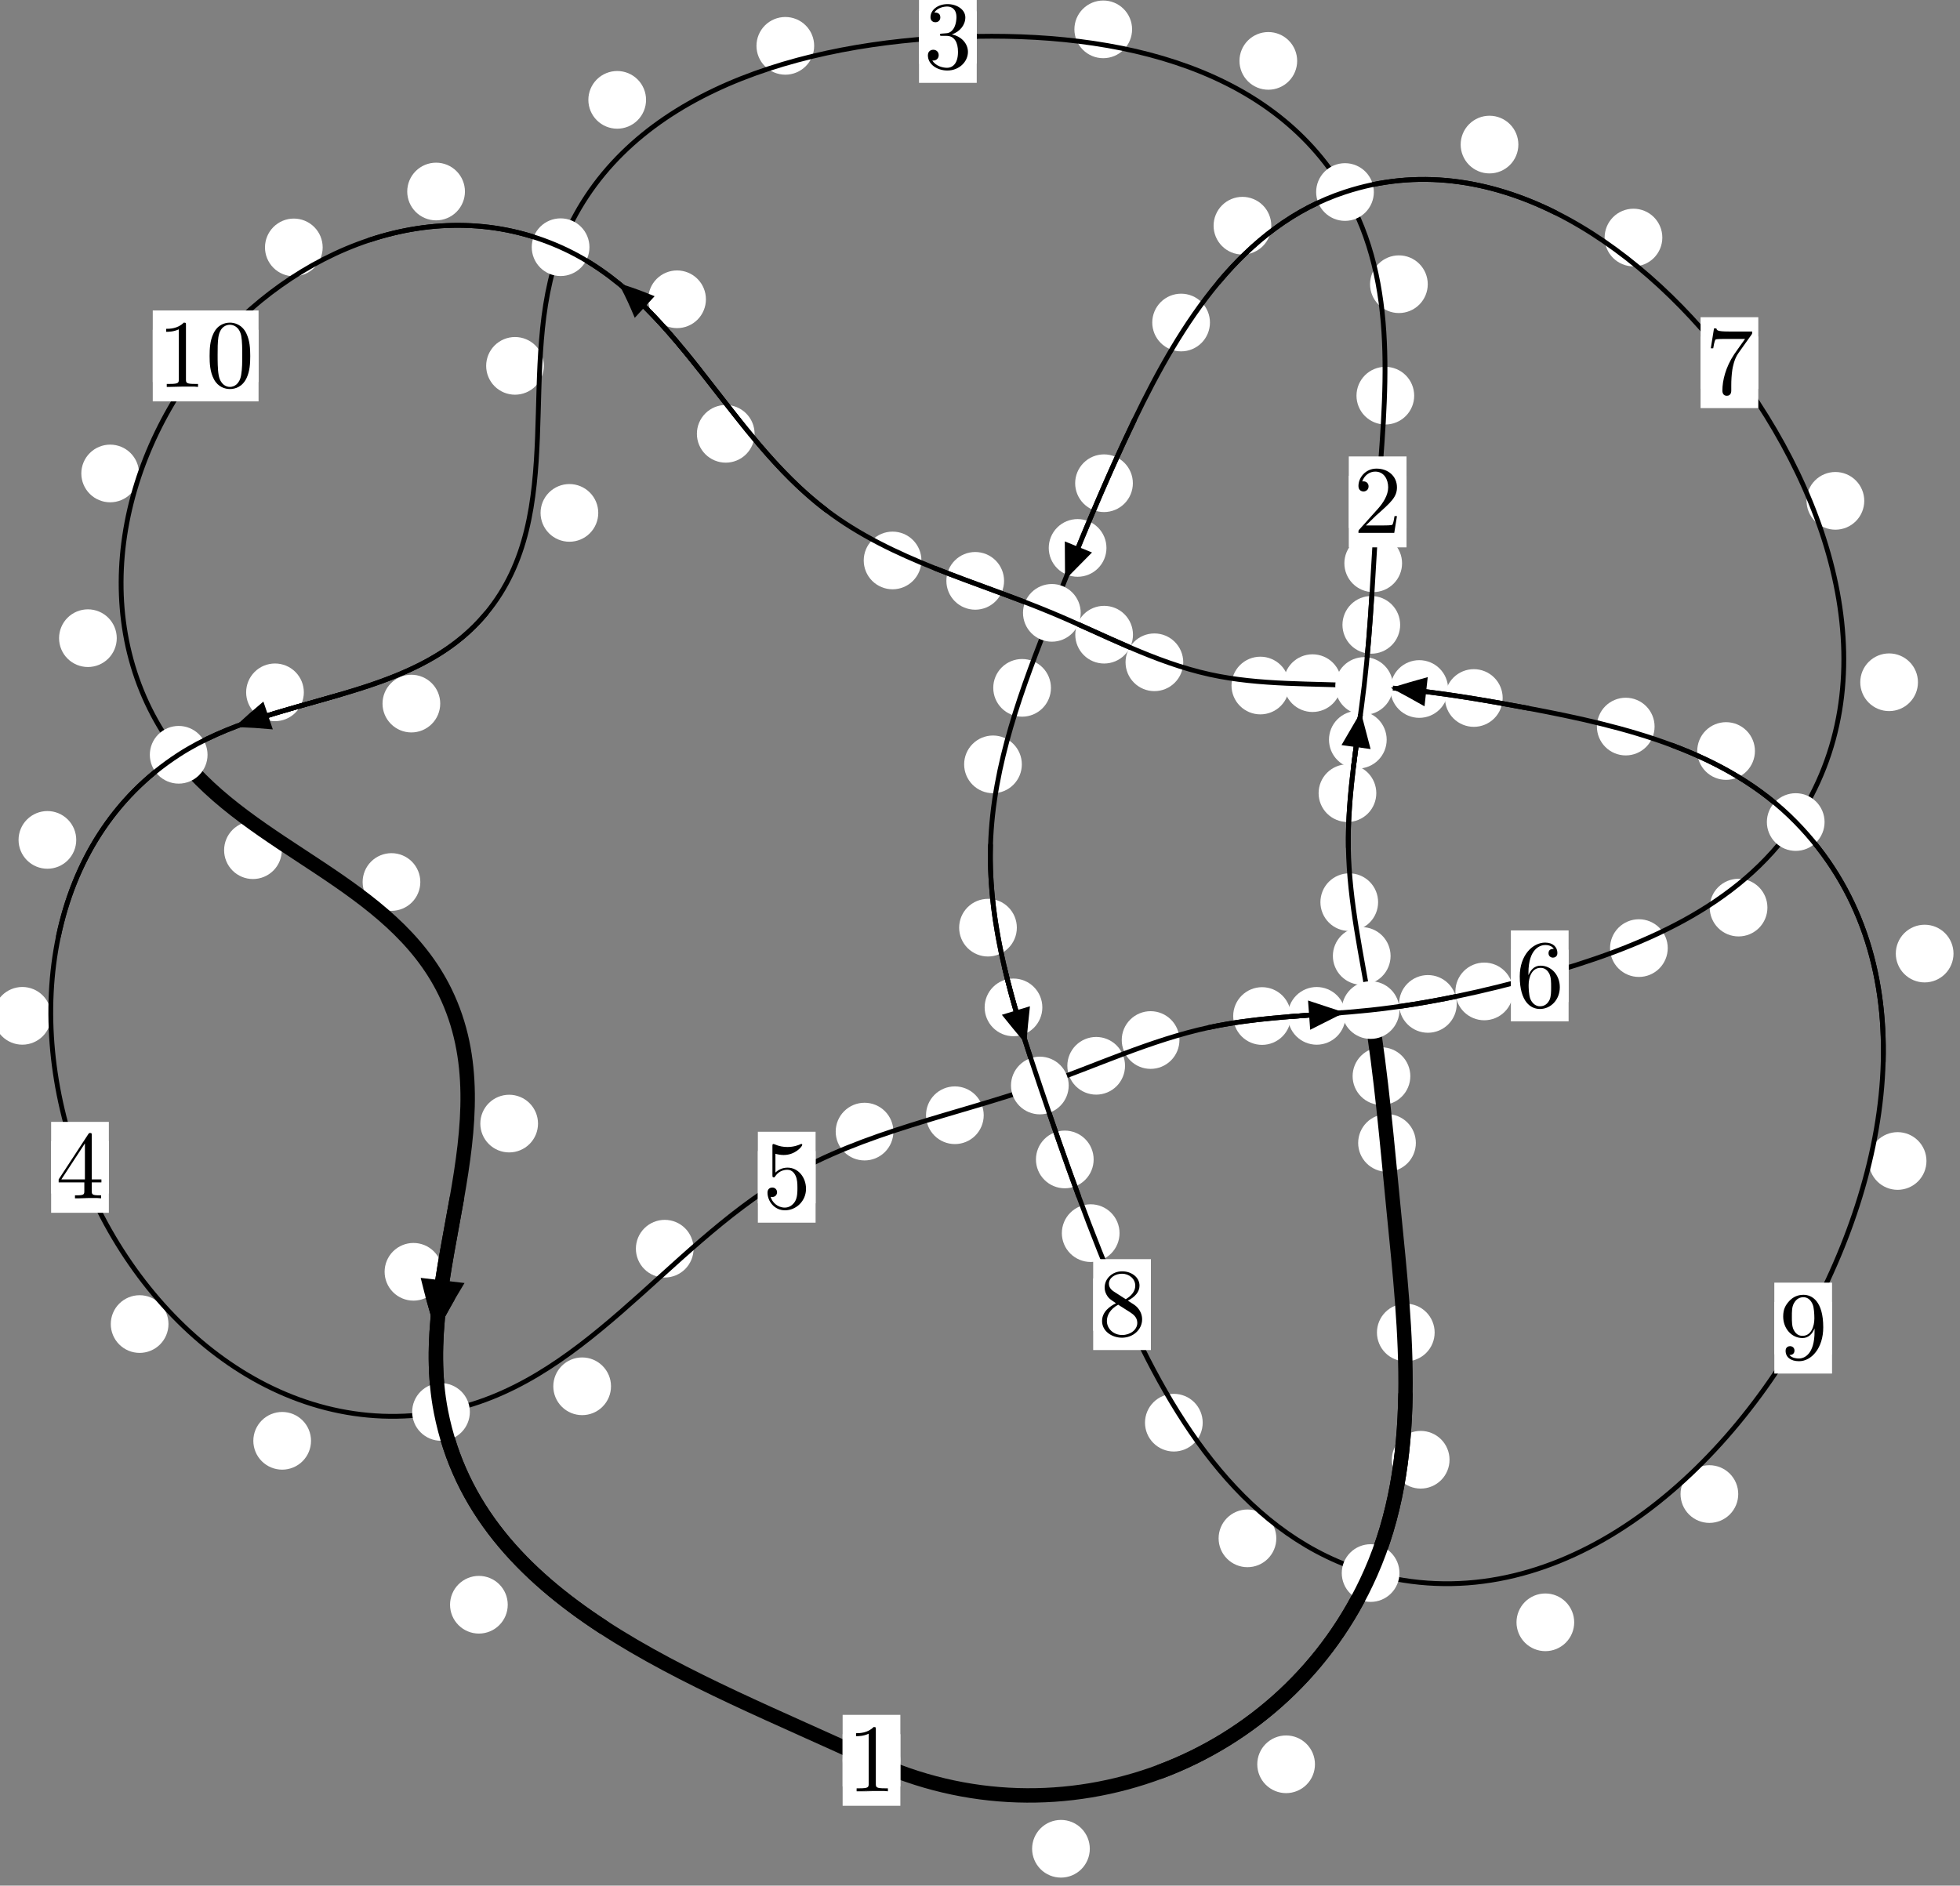 <?xml version="1.0"?>
<!-- Created by MetaPost 1.999 on 2021.07.06:0009 -->
<svg version="1.1" xmlns="http://www.w3.org/2000/svg" xmlns:xlink="http://www.w3.org/1999/xlink" width="203.062" height="195.391" viewBox="0 0 203.062 195.391">
<rect x="0" y="0" width="203.062" height="195.391" fill="#808080" stroke="none"/>
<!-- Original BoundingBox: -142.673813 -31.557205 60.388107 163.834045 -->
  <defs>
    <g transform="scale(0.01,0.01)" id="GLYPHcmr10_48">
      <path style="fill-rule: evenodd;" d="M460 -320C460 -400,455 -480,420 -554C374 -650,292 -666,250 -666C190 -666,117 -640,76 -547C44 -478,39 -400,39 -320C39 -245,43 -155,84 -79C127 2,200 22,249 22C303 22,379 1,423 -94C455 -163,460 -241,460 -320M249 -0C210 -0,151 -25,133 -121C122 -181,122 -273,122 -332C122 -396,122 -462,130 -516C149 -635,224 -644,249 -644C282 -644,348 -626,367 -527C377 -471,377 -395,377 -332C377 -257,377 -189,366 -125C351 -30,294 -0,249 -0"></path>
    </g>
    <g transform="scale(0.01,0.01)" id="GLYPHcmr10_49">
      <path style="fill-rule: evenodd;" d="M294 -640C294 -664,294 -666,271 -666C209 -602,121 -602,89 -602L89 -571C109 -571,168 -571,220 -597L220 -79C220 -43,217 -31,127 -31L95 -31L95 -0L257 -0L130 -3L217 -3L257 -3L297 -3L384 -3L419 -0L419 -31L387 -31C297 -31,294 -42,294 -79"></path>
    </g>
    <g transform="scale(0.01,0.01)" id="GLYPHcmr10_50">
      <path style="fill-rule: evenodd;" d="M127 -77L233 -180C389 -318,449 -372,449 -472C449 -586,359 -666,237 -666C124 -666,50 -574,50 -485C50 -429,100 -429,103 -429C120 -429,155 -441,155 -482C155 -508,137 -534,102 -534C94 -534,92 -534,89 -533C112 -598,166 -635,224 -635C315 -635,358 -554,358 -472C358 -392,308 -313,253 -251L61 -37C50 -26,50 -24,50 -0L421 -0L449 -174L424 -174C419 -144,412 -100,402 -85C395 -77,329 -77,307 -77"></path>
    </g>
    <g transform="scale(0.01,0.01)" id="GLYPHcmr10_51">
      <path style="fill-rule: evenodd;" d="M290 -352C372 -379,430 -449,430 -528C430 -610,342 -666,246 -666C145 -666,69 -606,69 -530C69 -497,91 -478,120 -478C151 -478,171 -500,171 -529C171 -579,124 -579,109 -579C140 -628,206 -641,242 -641C283 -641,338 -619,338 -529C338 -517,336 -459,310 -415C280 -367,246 -364,221 -363C213 -362,189 -360,182 -360C174 -359,167 -358,167 -348C167 -337,174 -337,191 -337L235 -337C317 -337,354 -269,354 -171C354 -35,285 -6,241 -6C198 -6,123 -23,88 -82C123 -77,154 -99,154 -137C154 -173,127 -193,98 -193C74 -193,42 -179,42 -135C42 -44,135 22,244 22C366 22,457 -69,457 -171C457 -253,394 -331,290 -352"></path>
    </g>
    <g transform="scale(0.01,0.01)" id="GLYPHcmr10_52">
      <path style="fill-rule: evenodd;" d="M294 -165L294 -78C294 -42,292 -31,218 -31L197 -31L197 -0L332 -0L238 -3L290 -3L332 -3L374 -3L427 -3L468 -0L468 -31L447 -31C373 -31,371 -42,371 -78L371 -165L471 -165L471 -196L371 -196L371 -651C371 -671,371 -677,355 -677C346 -677,343 -677,335 -665L28 -196L28 -165M300 -196L56 -196L300 -569"></path>
    </g>
    <g transform="scale(0.01,0.01)" id="GLYPHcmr10_53">
      <path style="fill-rule: evenodd;" d="M449 -201C449 -320,367 -420,259 -420C211 -420,168 -404,132 -369L132 -564C152 -558,185 -551,217 -551C340 -551,410 -642,410 -655C410 -661,407 -666,400 -666C399 -666,397 -666,392 -663C372 -654,323 -634,256 -634C216 -634,170 -641,123 -662C115 -665,113 -665,111 -665C101 -665,101 -657,101 -641L101 -345C101 -327,101 -319,115 -319C122 -319,124 -322,128 -328C139 -344,176 -398,257 -398C309 -398,334 -352,342 -334C358 -297,360 -258,360 -208C360 -173,360 -113,336 -71C312 -32,275 -6,229 -6C156 -6,99 -59,82 -118C85 -117,88 -116,99 -116C132 -116,149 -141,149 -165C149 -189,132 -214,99 -214C85 -214,50 -207,50 -161C50 -75,119 22,231 22C347 22,449 -74,449 -201"></path>
    </g>
    <g transform="scale(0.01,0.01)" id="GLYPHcmr10_54">
      <path style="fill-rule: evenodd;" d="M132 -328L132 -352C132 -605,256 -641,307 -641C331 -641,373 -635,395 -601C380 -601,340 -601,340 -556C340 -525,364 -510,386 -510C402 -510,432 -519,432 -558C432 -618,388 -666,305 -666C177 -666,42 -537,42 -316C42 -49,158 22,251 22C362 22,457 -72,457 -204C457 -331,368 -427,257 -427C189 -427,152 -376,132 -328M251 -6C188 -6,158 -66,152 -81C134 -128,134 -208,134 -226C134 -304,166 -404,256 -404C272 -404,318 -404,349 -342C367 -305,367 -254,367 -205C367 -157,367 -107,350 -71C320 -11,274 -6,251 -6"></path>
    </g>
    <g transform="scale(0.01,0.01)" id="GLYPHcmr10_55">
      <path style="fill-rule: evenodd;" d="M476 -609C485 -621,485 -623,485 -644L242 -644C120 -644,118 -657,114 -676L89 -676L56 -470L81 -470C84 -486,93 -549,106 -561C113 -567,191 -567,204 -567L411 -567C400 -551,321 -442,299 -409C209 -274,176 -135,176 -33C176 -23,176 22,222 22C268 22,268 -23,268 -33L268 -84C268 -139,271 -194,279 -248C283 -271,297 -357,341 -419"></path>
    </g>
    <g transform="scale(0.01,0.01)" id="GLYPHcmr10_56">
      <path style="fill-rule: evenodd;" d="M163 -457C117 -487,113 -521,113 -538C113 -599,178 -641,249 -641C322 -641,386 -589,386 -517C386 -460,347 -412,287 -377M309 -362C381 -399,430 -451,430 -517C430 -609,341 -666,250 -666C150 -666,69 -592,69 -499C69 -481,71 -436,113 -389C124 -377,161 -352,186 -335C128 -306,42 -250,42 -151C42 -45,144 22,249 22C362 22,457 -61,457 -168C457 -204,446 -249,408 -291C389 -312,373 -322,309 -362M209 -320L332 -242C360 -223,407 -193,407 -132C407 -58,332 -6,250 -6C164 -6,92 -68,92 -151C92 -209,124 -273,209 -320"></path>
    </g>
    <g transform="scale(0.01,0.01)" id="GLYPHcmr10_57">
      <path style="fill-rule: evenodd;" d="M367 -318L367 -286C367 -52,263 -6,205 -6C188 -6,134 -8,107 -42C151 -42,159 -71,159 -88C159 -119,135 -134,113 -134C97 -134,67 -125,67 -86C67 -19,121 22,206 22C335 22,457 -114,457 -329C457 -598,342 -666,253 -666C198 -666,149 -648,106 -603C65 -558,42 -516,42 -441C42 -316,130 -218,242 -218C303 -218,344 -260,367 -318M243 -241C227 -241,181 -241,150 -304C132 -341,132 -391,132 -440C132 -494,132 -541,153 -578C180 -628,218 -641,253 -641C299 -641,332 -607,349 -562C361 -530,365 -467,365 -421C365 -338,331 -241,243 -241"></path>
    </g>
  </defs>
  <path d="M112.907 191.568C112.907 190.776,112.592 190.016,112.032 189.455C111.471 188.895,110.711 188.58,109.918 188.58C109.126 188.58,108.365 188.895,107.805 189.455C107.245 190.016,106.93 190.776,106.93 191.568C106.93 192.361,107.245 193.121,107.805 193.682C108.365 194.242,109.126 194.557,109.918 194.557C110.711 194.557,111.471 194.242,112.032 193.682C112.592 193.121,112.907 192.361,112.907 191.568Z" style="fill: rgb(100%,100%,100%);stroke: none;"></path>
  <path d="M93.278 182.403C93.278 181.611,92.963 180.851,92.403 180.29C91.842 179.73,91.082 179.415,90.29 179.415C89.497 179.415,88.737 179.73,88.176 180.29C87.616 180.851,87.301 181.611,87.301 182.403C87.301 183.196,87.616 183.956,88.176 184.517C88.737 185.077,89.497 185.392,90.29 185.392C91.082 185.392,91.842 185.077,92.403 184.517C92.963 183.956,93.278 183.196,93.278 182.403Z" style="fill: rgb(100%,100%,100%);stroke: none;"></path>
  <path d="M150.176 151.259C150.176 150.466,149.861 149.706,149.301 149.145C148.74 148.585,147.98 148.27,147.187 148.27C146.395 148.27,145.635 148.585,145.074 149.145C144.514 149.706,144.199 150.466,144.199 151.259C144.199 152.051,144.514 152.811,145.074 153.372C145.635 153.932,146.395 154.247,147.187 154.247C147.98 154.247,148.74 153.932,149.301 153.372C149.861 152.811,150.176 152.051,150.176 151.259Z" style="fill: rgb(100%,100%,100%);stroke: none;"></path>
  <path d="M136.234 182.815C136.234 182.023,135.919 181.262,135.359 180.702C134.799 180.141,134.038 179.827,133.246 179.827C132.453 179.827,131.693 180.141,131.132 180.702C130.572 181.262,130.257 182.023,130.257 182.815C130.257 183.608,130.572 184.368,131.132 184.929C131.693 185.489,132.453 185.804,133.246 185.804C134.038 185.804,134.799 185.489,135.359 184.929C135.919 184.368,136.234 183.608,136.234 182.815Z" style="fill: rgb(100%,100%,100%);stroke: none;"></path>
  <path d="M146.687 118.431C146.687 117.638,146.372 116.878,145.812 116.317C145.251 115.757,144.491 115.442,143.699 115.442C142.906 115.442,142.146 115.757,141.585 116.317C141.025 116.878,140.71 117.638,140.71 118.431C140.71 119.223,141.025 119.983,141.585 120.544C142.146 121.104,142.906 121.419,143.699 121.419C144.491 121.419,145.251 121.104,145.812 120.544C146.372 119.983,146.687 119.223,146.687 118.431Z" style="fill: rgb(100%,100%,100%);stroke: none;"></path>
  <path d="M148.633 138.075C148.633 137.283,148.318 136.522,147.758 135.962C147.197 135.401,146.437 135.087,145.644 135.087C144.852 135.087,144.091 135.401,143.531 135.962C142.971 136.522,142.656 137.283,142.656 138.075C142.656 138.868,142.971 139.628,143.531 140.189C144.091 140.749,144.852 141.064,145.644 141.064C146.437 141.064,147.197 140.749,147.758 140.189C148.318 139.628,148.633 138.868,148.633 138.075Z" style="fill: rgb(100%,100%,100%);stroke: none;"></path>
  <path d="M144.068 99.054C144.068 98.262,143.753 97.502,143.192 96.941C142.632 96.381,141.872 96.066,141.079 96.066C140.286 96.066,139.526 96.381,138.966 96.941C138.405 97.502,138.09 98.262,138.09 99.054C138.09 99.847,138.405 100.607,138.966 101.168C139.526 101.728,140.286 102.043,141.079 102.043C141.872 102.043,142.632 101.728,143.192 101.168C143.753 100.607,144.068 99.847,144.068 99.054Z" style="fill: rgb(100%,100%,100%);stroke: none;"></path>
  <path d="M146.113 111.51C146.113 110.717,145.798 109.957,145.238 109.397C144.678 108.836,143.917 108.521,143.125 108.521C142.332 108.521,141.572 108.836,141.011 109.397C140.451 109.957,140.136 110.717,140.136 111.51C140.136 112.303,140.451 113.063,141.011 113.623C141.572 114.184,142.332 114.499,143.125 114.499C143.917 114.499,144.678 114.184,145.238 113.623C145.798 113.063,146.113 112.303,146.113 111.51Z" style="fill: rgb(100%,100%,100%);stroke: none;"></path>
  <path d="M142.589 82.186C142.589 81.394,142.274 80.633,141.714 80.073C141.153 79.512,140.393 79.197,139.601 79.197C138.808 79.197,138.048 79.512,137.487 80.073C136.927 80.633,136.612 81.394,136.612 82.186C136.612 82.979,136.927 83.739,137.487 84.3C138.048 84.86,138.808 85.175,139.601 85.175C140.393 85.175,141.153 84.86,141.714 84.3C142.274 83.739,142.589 82.979,142.589 82.186Z" style="fill: rgb(100%,100%,100%);stroke: none;"></path>
  <path d="M142.776 93.482C142.776 92.689,142.462 91.929,141.901 91.368C141.341 90.808,140.58 90.493,139.788 90.493C138.995 90.493,138.235 90.808,137.674 91.368C137.114 91.929,136.799 92.689,136.799 93.482C136.799 94.274,137.114 95.035,137.674 95.595C138.235 96.156,138.995 96.47,139.788 96.47C140.58 96.47,141.341 96.156,141.901 95.595C142.462 95.035,142.776 94.274,142.776 93.482Z" style="fill: rgb(100%,100%,100%);stroke: none;"></path>
  <path d="M145.061 64.747C145.061 63.955,144.746 63.195,144.185 62.634C143.625 62.074,142.865 61.759,142.072 61.759C141.279 61.759,140.519 62.074,139.959 62.634C139.398 63.195,139.083 63.955,139.083 64.747C139.083 65.54,139.398 66.3,139.959 66.861C140.519 67.421,141.279 67.736,142.072 67.736C142.865 67.736,143.625 67.421,144.185 66.861C144.746 66.3,145.061 65.54,145.061 64.747Z" style="fill: rgb(100%,100%,100%);stroke: none;"></path>
  <path d="M143.664 76.648C143.664 75.855,143.349 75.095,142.789 74.535C142.228 73.974,141.468 73.659,140.675 73.659C139.883 73.659,139.122 73.974,138.562 74.535C138.001 75.095,137.687 75.855,137.687 76.648C137.687 77.441,138.001 78.201,138.562 78.761C139.122 79.322,139.883 79.637,140.675 79.637C141.468 79.637,142.228 79.322,142.789 78.761C143.349 78.201,143.664 77.441,143.664 76.648Z" style="fill: rgb(100%,100%,100%);stroke: none;"></path>
  <path d="M146.514 41C146.514 40.207,146.2 39.447,145.639 38.886C145.079 38.326,144.318 38.011,143.526 38.011C142.733 38.011,141.973 38.326,141.412 38.886C140.852 39.447,140.537 40.207,140.537 41C140.537 41.792,140.852 42.553,141.412 43.113C141.973 43.673,142.733 43.988,143.526 43.988C144.318 43.988,145.079 43.673,145.639 43.113C146.2 42.553,146.514 41.792,146.514 41Z" style="fill: rgb(100%,100%,100%);stroke: none;"></path>
  <path d="M145.258 58.367C145.258 57.574,144.943 56.814,144.383 56.253C143.823 55.693,143.062 55.378,142.27 55.378C141.477 55.378,140.717 55.693,140.156 56.253C139.596 56.814,139.281 57.574,139.281 58.367C139.281 59.159,139.596 59.919,140.156 60.48C140.717 61.04,141.477 61.355,142.27 61.355C143.062 61.355,143.823 61.04,144.383 60.48C144.943 59.919,145.258 59.159,145.258 58.367Z" style="fill: rgb(100%,100%,100%);stroke: none;"></path>
  <path d="M134.39 6.31C134.39 5.517,134.075 4.757,133.515 4.196C132.955 3.636,132.194 3.321,131.402 3.321C130.609 3.321,129.849 3.636,129.288 4.196C128.728 4.757,128.413 5.517,128.413 6.31C128.413 7.102,128.728 7.863,129.288 8.423C129.849 8.984,130.609 9.298,131.402 9.298C132.194 9.298,132.955 8.984,133.515 8.423C134.075 7.863,134.39 7.102,134.39 6.31Z" style="fill: rgb(100%,100%,100%);stroke: none;"></path>
  <path d="M147.92 29.45C147.92 28.657,147.605 27.897,147.044 27.336C146.484 26.776,145.724 26.461,144.931 26.461C144.138 26.461,143.378 26.776,142.818 27.336C142.257 27.897,141.942 28.657,141.942 29.45C141.942 30.242,142.257 31.002,142.818 31.563C143.378 32.123,144.138 32.438,144.931 32.438C145.724 32.438,146.484 32.123,147.044 31.563C147.605 31.002,147.92 30.242,147.92 29.45Z" style="fill: rgb(100%,100%,100%);stroke: none;"></path>
  <path d="M84.35 4.75C84.35 3.957,84.035 3.197,83.475 2.636C82.915 2.076,82.154 1.761,81.362 1.761C80.569 1.761,79.809 2.076,79.248 2.636C78.688 3.197,78.373 3.957,78.373 4.75C78.373 5.542,78.688 6.303,79.248 6.863C79.809 7.424,80.569 7.739,81.362 7.739C82.154 7.739,82.915 7.424,83.475 6.863C84.035 6.303,84.35 5.542,84.35 4.75Z" style="fill: rgb(100%,100%,100%);stroke: none;"></path>
  <path d="M117.288 3.041C117.288 2.248,116.973 1.488,116.413 0.928C115.853 0.367,115.092 0.052,114.3 0.052C113.507 0.052,112.747 0.367,112.186 0.928C111.626 1.488,111.311 2.248,111.311 3.041C111.311 3.834,111.626 4.594,112.186 5.154C112.747 5.715,113.507 6.03,114.3 6.03C115.092 6.03,115.853 5.715,116.413 5.154C116.973 4.594,117.288 3.834,117.288 3.041Z" style="fill: rgb(100%,100%,100%);stroke: none;"></path>
  <path d="M56.345 37.911C56.345 37.118,56.03 36.358,55.47 35.797C54.909 35.237,54.149 34.922,53.357 34.922C52.564 34.922,51.804 35.237,51.243 35.797C50.683 36.358,50.368 37.118,50.368 37.911C50.368 38.703,50.683 39.464,51.243 40.024C51.804 40.585,52.564 40.899,53.357 40.899C54.149 40.899,54.909 40.585,55.47 40.024C56.03 39.464,56.345 38.703,56.345 37.911Z" style="fill: rgb(100%,100%,100%);stroke: none;"></path>
  <path d="M66.933 10.347C66.933 9.554,66.619 8.794,66.058 8.233C65.498 7.673,64.737 7.358,63.945 7.358C63.152 7.358,62.392 7.673,61.831 8.233C61.271 8.794,60.956 9.554,60.956 10.347C60.956 11.139,61.271 11.9,61.831 12.46C62.392 13.021,63.152 13.336,63.945 13.336C64.737 13.336,65.498 13.021,66.058 12.46C66.619 11.9,66.933 11.139,66.933 10.347Z" style="fill: rgb(100%,100%,100%);stroke: none;"></path>
  <path d="M45.608 72.906C45.608 72.113,45.293 71.353,44.732 70.793C44.172 70.232,43.412 69.917,42.619 69.917C41.826 69.917,41.066 70.232,40.506 70.793C39.945 71.353,39.63 72.113,39.63 72.906C39.63 73.699,39.945 74.459,40.506 75.019C41.066 75.58,41.826 75.895,42.619 75.895C43.412 75.895,44.172 75.58,44.732 75.019C45.293 74.459,45.608 73.699,45.608 72.906Z" style="fill: rgb(100%,100%,100%);stroke: none;"></path>
  <path d="M61.982 53.146C61.982 52.353,61.667 51.593,61.106 51.033C60.546 50.472,59.786 50.157,58.993 50.157C58.2 50.157,57.44 50.472,56.88 51.033C56.319 51.593,56.004 52.353,56.004 53.146C56.004 53.939,56.319 54.699,56.88 55.26C57.44 55.82,58.2 56.135,58.993 56.135C59.786 56.135,60.546 55.82,61.106 55.26C61.667 54.699,61.982 53.939,61.982 53.146Z" style="fill: rgb(100%,100%,100%);stroke: none;"></path>
  <path d="M7.899 87.03C7.899 86.237,7.584 85.477,7.024 84.917C6.463 84.356,5.703 84.041,4.91 84.041C4.118 84.041,3.358 84.356,2.797 84.917C2.237 85.477,1.922 86.237,1.922 87.03C1.922 87.823,2.237 88.583,2.797 89.143C3.358 89.704,4.118 90.019,4.91 90.019C5.703 90.019,6.463 89.704,7.024 89.143C7.584 88.583,7.899 87.823,7.899 87.03Z" style="fill: rgb(100%,100%,100%);stroke: none;"></path>
  <path d="M31.479 71.74C31.479 70.947,31.164 70.187,30.603 69.626C30.043 69.066,29.283 68.751,28.49 68.751C27.697 68.751,26.937 69.066,26.377 69.626C25.816 70.187,25.501 70.947,25.501 71.74C25.501 72.532,25.816 73.292,26.377 73.853C26.937 74.413,27.697 74.728,28.49 74.728C29.283 74.728,30.043 74.413,30.603 73.853C31.164 73.292,31.479 72.532,31.479 71.74Z" style="fill: rgb(100%,100%,100%);stroke: none;"></path>
  <path d="M17.454 137.198C17.454 136.405,17.139 135.645,16.579 135.085C16.018 134.524,15.258 134.209,14.466 134.209C13.673 134.209,12.913 134.524,12.352 135.085C11.792 135.645,11.477 136.405,11.477 137.198C11.477 137.991,11.792 138.751,12.352 139.311C12.913 139.872,13.673 140.187,14.466 140.187C15.258 140.187,16.018 139.872,16.579 139.311C17.139 138.751,17.454 137.991,17.454 137.198Z" style="fill: rgb(100%,100%,100%);stroke: none;"></path>
  <path d="M5.304 105.26C5.304 104.467,4.989 103.707,4.428 103.147C3.868 102.586,3.108 102.271,2.315 102.271C1.522 102.271,0.762 102.586,0.202 103.147C-0.359 103.707,-0.674 104.467,-0.674 105.26C-0.674 106.053,-0.359 106.813,0.202 107.373C0.762 107.934,1.522 108.249,2.315 108.249C3.108 108.249,3.868 107.934,4.428 107.373C4.989 106.813,5.304 106.053,5.304 105.26Z" style="fill: rgb(100%,100%,100%);stroke: none;"></path>
  <path d="M63.302 143.647C63.302 142.854,62.987 142.094,62.426 141.534C61.866 140.973,61.106 140.658,60.313 140.658C59.52 140.658,58.76 140.973,58.2 141.534C57.639 142.094,57.324 142.854,57.324 143.647C57.324 144.44,57.639 145.2,58.2 145.76C58.76 146.321,59.52 146.636,60.313 146.636C61.106 146.636,61.866 146.321,62.426 145.76C62.987 145.2,63.302 144.44,63.302 143.647Z" style="fill: rgb(100%,100%,100%);stroke: none;"></path>
  <path d="M32.223 149.296C32.223 148.503,31.908 147.743,31.348 147.183C30.787 146.622,30.027 146.307,29.234 146.307C28.442 146.307,27.682 146.622,27.121 147.183C26.561 147.743,26.246 148.503,26.246 149.296C26.246 150.089,26.561 150.849,27.121 151.409C27.682 151.97,28.442 152.285,29.234 152.285C30.027 152.285,30.787 151.97,31.348 151.409C31.908 150.849,32.223 150.089,32.223 149.296Z" style="fill: rgb(100%,100%,100%);stroke: none;"></path>
  <path d="M92.558 117.256C92.558 116.463,92.243 115.703,91.683 115.143C91.122 114.582,90.362 114.267,89.57 114.267C88.777 114.267,88.017 114.582,87.456 115.143C86.896 115.703,86.581 116.463,86.581 117.256C86.581 118.049,86.896 118.809,87.456 119.369C88.017 119.93,88.777 120.245,89.57 120.245C90.362 120.245,91.122 119.93,91.683 119.369C92.243 118.809,92.558 118.049,92.558 117.256Z" style="fill: rgb(100%,100%,100%);stroke: none;"></path>
  <path d="M71.857 129.389C71.857 128.597,71.542 127.837,70.982 127.276C70.421 126.716,69.661 126.401,68.868 126.401C68.076 126.401,67.316 126.716,66.755 127.276C66.195 127.837,65.88 128.597,65.88 129.389C65.88 130.182,66.195 130.942,66.755 131.503C67.316 132.063,68.076 132.378,68.868 132.378C69.661 132.378,70.421 132.063,70.982 131.503C71.542 130.942,71.857 130.182,71.857 129.389Z" style="fill: rgb(100%,100%,100%);stroke: none;"></path>
  <path d="M116.557 110.437C116.557 109.645,116.242 108.885,115.682 108.324C115.121 107.764,114.361 107.449,113.568 107.449C112.776 107.449,112.016 107.764,111.455 108.324C110.895 108.885,110.58 109.645,110.58 110.437C110.58 111.23,110.895 111.99,111.455 112.551C112.016 113.111,112.776 113.426,113.568 113.426C114.361 113.426,115.121 113.111,115.682 112.551C116.242 111.99,116.557 111.23,116.557 110.437Z" style="fill: rgb(100%,100%,100%);stroke: none;"></path>
  <path d="M101.916 115.56C101.916 114.768,101.601 114.008,101.041 113.447C100.48 112.887,99.72 112.572,98.927 112.572C98.135 112.572,97.374 112.887,96.814 113.447C96.253 114.008,95.938 114.768,95.938 115.56C95.938 116.353,96.253 117.113,96.814 117.674C97.374 118.234,98.135 118.549,98.927 118.549C99.72 118.549,100.48 118.234,101.041 117.674C101.601 117.113,101.916 116.353,101.916 115.56Z" style="fill: rgb(100%,100%,100%);stroke: none;"></path>
  <path d="M133.741 105.28C133.741 104.487,133.426 103.727,132.866 103.167C132.305 102.606,131.545 102.291,130.753 102.291C129.96 102.291,129.2 102.606,128.639 103.167C128.079 103.727,127.764 104.487,127.764 105.28C127.764 106.073,128.079 106.833,128.639 107.393C129.2 107.954,129.96 108.269,130.753 108.269C131.545 108.269,132.305 107.954,132.866 107.393C133.426 106.833,133.741 106.073,133.741 105.28Z" style="fill: rgb(100%,100%,100%);stroke: none;"></path>
  <path d="M122.194 107.768C122.194 106.975,121.879 106.215,121.318 105.655C120.758 105.094,119.998 104.779,119.205 104.779C118.412 104.779,117.652 105.094,117.092 105.655C116.531 106.215,116.216 106.975,116.216 107.768C116.216 108.561,116.531 109.321,117.092 109.882C117.652 110.442,118.412 110.757,119.205 110.757C119.998 110.757,120.758 110.442,121.318 109.882C121.879 109.321,122.194 108.561,122.194 107.768Z" style="fill: rgb(100%,100%,100%);stroke: none;"></path>
  <path d="M150.924 104.025C150.924 103.232,150.609 102.472,150.049 101.912C149.488 101.351,148.728 101.036,147.935 101.036C147.143 101.036,146.382 101.351,145.822 101.912C145.262 102.472,144.947 103.232,144.947 104.025C144.947 104.818,145.262 105.578,145.822 106.138C146.382 106.699,147.143 107.014,147.935 107.014C148.728 107.014,149.488 106.699,150.049 106.138C150.609 105.578,150.924 104.818,150.924 104.025Z" style="fill: rgb(100%,100%,100%);stroke: none;"></path>
  <path d="M139.401 105.263C139.401 104.47,139.086 103.71,138.526 103.15C137.965 102.589,137.205 102.274,136.413 102.274C135.62 102.274,134.86 102.589,134.299 103.15C133.739 103.71,133.424 104.47,133.424 105.263C133.424 106.056,133.739 106.816,134.299 107.376C134.86 107.937,135.62 108.252,136.413 108.252C137.205 108.252,137.965 107.937,138.526 107.376C139.086 106.816,139.401 106.056,139.401 105.263Z" style="fill: rgb(100%,100%,100%);stroke: none;"></path>
  <path d="M172.783 98.242C172.783 97.449,172.468 96.689,171.908 96.128C171.347 95.568,170.587 95.253,169.795 95.253C169.002 95.253,168.242 95.568,167.681 96.128C167.121 96.689,166.806 97.449,166.806 98.242C166.806 99.034,167.121 99.795,167.681 100.355C168.242 100.916,169.002 101.231,169.795 101.231C170.587 101.231,171.347 100.916,171.908 100.355C172.468 99.795,172.783 99.034,172.783 98.242Z" style="fill: rgb(100%,100%,100%);stroke: none;"></path>
  <path d="M156.763 102.731C156.763 101.938,156.448 101.178,155.887 100.618C155.327 100.057,154.567 99.742,153.774 99.742C152.981 99.742,152.221 100.057,151.661 100.618C151.1 101.178,150.785 101.938,150.785 102.731C150.785 103.524,151.1 104.284,151.661 104.844C152.221 105.405,152.981 105.72,153.774 105.72C154.567 105.72,155.327 105.405,155.887 104.844C156.448 104.284,156.763 103.524,156.763 102.731Z" style="fill: rgb(100%,100%,100%);stroke: none;"></path>
  <path d="M198.706 70.695C198.706 69.902,198.391 69.142,197.831 68.582C197.27 68.021,196.51 67.706,195.718 67.706C194.925 67.706,194.165 68.021,193.604 68.582C193.044 69.142,192.729 69.902,192.729 70.695C192.729 71.488,193.044 72.248,193.604 72.808C194.165 73.369,194.925 73.684,195.718 73.684C196.51 73.684,197.27 73.369,197.831 72.808C198.391 72.248,198.706 71.488,198.706 70.695Z" style="fill: rgb(100%,100%,100%);stroke: none;"></path>
  <path d="M183.11 94.044C183.11 93.251,182.795 92.491,182.235 91.93C181.674 91.37,180.914 91.055,180.121 91.055C179.329 91.055,178.569 91.37,178.008 91.93C177.448 92.491,177.133 93.251,177.133 94.044C177.133 94.836,177.448 95.597,178.008 96.157C178.569 96.718,179.329 97.033,180.121 97.033C180.914 97.033,181.674 96.718,182.235 96.157C182.795 95.597,183.11 94.836,183.11 94.044Z" style="fill: rgb(100%,100%,100%);stroke: none;"></path>
  <path d="M172.222 24.615C172.222 23.822,171.907 23.062,171.346 22.501C170.786 21.941,170.026 21.626,169.233 21.626C168.44 21.626,167.68 21.941,167.12 22.501C166.559 23.062,166.244 23.822,166.244 24.615C166.244 25.407,166.559 26.168,167.12 26.728C167.68 27.288,168.44 27.603,169.233 27.603C170.026 27.603,170.786 27.288,171.346 26.728C171.907 26.168,172.222 25.407,172.222 24.615Z" style="fill: rgb(100%,100%,100%);stroke: none;"></path>
  <path d="M193.143 51.897C193.143 51.104,192.828 50.344,192.267 49.784C191.707 49.223,190.947 48.908,190.154 48.908C189.361 48.908,188.601 49.223,188.041 49.784C187.48 50.344,187.165 51.104,187.165 51.897C187.165 52.69,187.48 53.45,188.041 54.01C188.601 54.571,189.361 54.886,190.154 54.886C190.947 54.886,191.707 54.571,192.267 54.01C192.828 53.45,193.143 52.69,193.143 51.897Z" style="fill: rgb(100%,100%,100%);stroke: none;"></path>
  <path d="M131.71 23.387C131.71 22.594,131.395 21.834,130.835 21.273C130.274 20.713,129.514 20.398,128.721 20.398C127.928 20.398,127.168 20.713,126.608 21.273C126.047 21.834,125.732 22.594,125.732 23.387C125.732 24.179,126.047 24.939,126.608 25.5C127.168 26.06,127.928 26.375,128.721 26.375C129.514 26.375,130.274 26.06,130.835 25.5C131.395 24.939,131.71 24.179,131.71 23.387Z" style="fill: rgb(100%,100%,100%);stroke: none;"></path>
  <path d="M157.307 14.981C157.307 14.189,156.992 13.428,156.431 12.868C155.871 12.307,155.111 11.992,154.318 11.992C153.525 11.992,152.765 12.307,152.205 12.868C151.644 13.428,151.329 14.189,151.329 14.981C151.329 15.774,151.644 16.534,152.205 17.095C152.765 17.655,153.525 17.97,154.318 17.97C155.111 17.97,155.871 17.655,156.431 17.095C156.992 16.534,157.307 15.774,157.307 14.981Z" style="fill: rgb(100%,100%,100%);stroke: none;"></path>
  <path d="M117.368 50.072C117.368 49.279,117.053 48.519,116.492 47.958C115.932 47.398,115.172 47.083,114.379 47.083C113.586 47.083,112.826 47.398,112.266 47.958C111.705 48.519,111.39 49.279,111.39 50.072C111.39 50.864,111.705 51.624,112.266 52.185C112.826 52.745,113.586 53.06,114.379 53.06C115.172 53.06,115.932 52.745,116.492 52.185C117.053 51.624,117.368 50.864,117.368 50.072Z" style="fill: rgb(100%,100%,100%);stroke: none;"></path>
  <path d="M125.355 33.42C125.355 32.628,125.04 31.867,124.48 31.307C123.92 30.746,123.159 30.431,122.367 30.431C121.574 30.431,120.814 30.746,120.253 31.307C119.693 31.867,119.378 32.628,119.378 33.42C119.378 34.213,119.693 34.973,120.253 35.534C120.814 36.094,121.574 36.409,122.367 36.409C123.159 36.409,123.92 36.094,124.48 35.534C125.04 34.973,125.355 34.213,125.355 33.42Z" style="fill: rgb(100%,100%,100%);stroke: none;"></path>
  <path d="M108.882 71.275C108.882 70.482,108.567 69.722,108.007 69.161C107.446 68.601,106.686 68.286,105.893 68.286C105.101 68.286,104.34 68.601,103.78 69.161C103.219 69.722,102.905 70.482,102.905 71.275C102.905 72.067,103.219 72.827,103.78 73.388C104.34 73.948,105.101 74.263,105.893 74.263C106.686 74.263,107.446 73.948,108.007 73.388C108.567 72.827,108.882 72.067,108.882 71.275Z" style="fill: rgb(100%,100%,100%);stroke: none;"></path>
  <path d="M114.632 56.776C114.632 55.983,114.317 55.223,113.756 54.662C113.196 54.102,112.436 53.787,111.643 53.787C110.85 53.787,110.09 54.102,109.53 54.662C108.969 55.223,108.654 55.983,108.654 56.776C108.654 57.568,108.969 58.329,109.53 58.889C110.09 59.45,110.85 59.765,111.643 59.765C112.436 59.765,113.196 59.45,113.756 58.889C114.317 58.329,114.632 57.568,114.632 56.776Z" style="fill: rgb(100%,100%,100%);stroke: none;"></path>
  <path d="M105.348 96.125C105.348 95.332,105.033 94.572,104.473 94.011C103.912 93.451,103.152 93.136,102.36 93.136C101.567 93.136,100.807 93.451,100.246 94.011C99.686 94.572,99.371 95.332,99.371 96.125C99.371 96.917,99.686 97.677,100.246 98.238C100.807 98.798,101.567 99.113,102.36 99.113C103.152 99.113,103.912 98.798,104.473 98.238C105.033 97.677,105.348 96.917,105.348 96.125Z" style="fill: rgb(100%,100%,100%);stroke: none;"></path>
  <path d="M105.866 79.203C105.866 78.41,105.551 77.65,104.99 77.089C104.43 76.529,103.67 76.214,102.877 76.214C102.084 76.214,101.324 76.529,100.764 77.089C100.203 77.65,99.888 78.41,99.888 79.203C99.888 79.995,100.203 80.756,100.764 81.316C101.324 81.877,102.084 82.192,102.877 82.192C103.67 82.192,104.43 81.877,104.99 81.316C105.551 80.756,105.866 79.995,105.866 79.203Z" style="fill: rgb(100%,100%,100%);stroke: none;"></path>
  <path d="M113.305 120.142C113.305 119.349,112.99 118.589,112.429 118.029C111.869 117.468,111.109 117.153,110.316 117.153C109.523 117.153,108.763 117.468,108.203 118.029C107.642 118.589,107.327 119.349,107.327 120.142C107.327 120.935,107.642 121.695,108.203 122.255C108.763 122.816,109.523 123.131,110.316 123.131C111.109 123.131,111.869 122.816,112.429 122.255C112.99 121.695,113.305 120.935,113.305 120.142Z" style="fill: rgb(100%,100%,100%);stroke: none;"></path>
  <path d="M107.989 104.386C107.989 103.593,107.674 102.833,107.114 102.273C106.553 101.712,105.793 101.397,105 101.397C104.208 101.397,103.448 101.712,102.887 102.273C102.327 102.833,102.012 103.593,102.012 104.386C102.012 105.179,102.327 105.939,102.887 106.499C103.448 107.06,104.208 107.375,105 107.375C105.793 107.375,106.553 107.06,107.114 106.499C107.674 105.939,107.989 105.179,107.989 104.386Z" style="fill: rgb(100%,100%,100%);stroke: none;"></path>
  <path d="M124.603 147.418C124.603 146.625,124.288 145.865,123.727 145.304C123.167 144.744,122.407 144.429,121.614 144.429C120.821 144.429,120.061 144.744,119.501 145.304C118.94 145.865,118.625 146.625,118.625 147.418C118.625 148.21,118.94 148.971,119.501 149.531C120.061 150.091,120.821 150.406,121.614 150.406C122.407 150.406,123.167 150.091,123.727 149.531C124.288 148.971,124.603 148.21,124.603 147.418Z" style="fill: rgb(100%,100%,100%);stroke: none;"></path>
  <path d="M115.988 127.777C115.988 126.984,115.673 126.224,115.113 125.664C114.552 125.103,113.792 124.788,112.999 124.788C112.207 124.788,111.447 125.103,110.886 125.664C110.326 126.224,110.011 126.984,110.011 127.777C110.011 128.57,110.326 129.33,110.886 129.89C111.447 130.451,112.207 130.766,112.999 130.766C113.792 130.766,114.552 130.451,115.113 129.89C115.673 129.33,115.988 128.57,115.988 127.777Z" style="fill: rgb(100%,100%,100%);stroke: none;"></path>
  <path d="M163.092 168.103C163.092 167.311,162.777 166.551,162.216 165.99C161.656 165.43,160.896 165.115,160.103 165.115C159.31 165.115,158.55 165.43,157.99 165.99C157.429 166.551,157.114 167.311,157.114 168.103C157.114 168.896,157.429 169.656,157.99 170.217C158.55 170.777,159.31 171.092,160.103 171.092C160.896 171.092,161.656 170.777,162.216 170.217C162.777 169.656,163.092 168.896,163.092 168.103Z" style="fill: rgb(100%,100%,100%);stroke: none;"></path>
  <path d="M132.23 159.403C132.23 158.61,131.915 157.85,131.354 157.29C130.794 156.729,130.034 156.414,129.241 156.414C128.448 156.414,127.688 156.729,127.128 157.29C126.567 157.85,126.252 158.61,126.252 159.403C126.252 160.196,126.567 160.956,127.128 161.516C127.688 162.077,128.448 162.392,129.241 162.392C130.034 162.392,130.794 162.077,131.354 161.516C131.915 160.956,132.23 160.196,132.23 159.403Z" style="fill: rgb(100%,100%,100%);stroke: none;"></path>
  <path d="M199.588 120.301C199.588 119.509,199.273 118.748,198.713 118.188C198.152 117.627,197.392 117.312,196.599 117.312C195.807 117.312,195.046 117.627,194.486 118.188C193.925 118.748,193.61 119.509,193.61 120.301C193.61 121.094,193.925 121.854,194.486 122.415C195.046 122.975,195.807 123.29,196.599 123.29C197.392 123.29,198.152 122.975,198.713 122.415C199.273 121.854,199.588 121.094,199.588 120.301Z" style="fill: rgb(100%,100%,100%);stroke: none;"></path>
  <path d="M180.087 154.814C180.087 154.021,179.772 153.261,179.212 152.701C178.651 152.14,177.891 151.825,177.098 151.825C176.306 151.825,175.545 152.14,174.985 152.701C174.424 153.261,174.109 154.021,174.109 154.814C174.109 155.607,174.424 156.367,174.985 156.927C175.545 157.488,176.306 157.803,177.098 157.803C177.891 157.803,178.651 157.488,179.212 156.927C179.772 156.367,180.087 155.607,180.087 154.814Z" style="fill: rgb(100%,100%,100%);stroke: none;"></path>
  <path d="M181.816 77.82C181.816 77.027,181.501 76.267,180.941 75.706C180.38 75.146,179.62 74.831,178.827 74.831C178.035 74.831,177.275 75.146,176.714 75.706C176.154 76.267,175.839 77.027,175.839 77.82C175.839 78.612,176.154 79.372,176.714 79.933C177.275 80.493,178.035 80.808,178.827 80.808C179.62 80.808,180.38 80.493,180.941 79.933C181.501 79.372,181.816 78.612,181.816 77.82Z" style="fill: rgb(100%,100%,100%);stroke: none;"></path>
  <path d="M202.388 98.809C202.388 98.016,202.073 97.256,201.513 96.696C200.952 96.135,200.192 95.82,199.399 95.82C198.607 95.82,197.847 96.135,197.286 96.696C196.726 97.256,196.411 98.016,196.411 98.809C196.411 99.602,196.726 100.362,197.286 100.922C197.847 101.483,198.607 101.798,199.399 101.798C200.192 101.798,200.952 101.483,201.513 100.922C202.073 100.362,202.388 99.602,202.388 98.809Z" style="fill: rgb(100%,100%,100%);stroke: none;"></path>
  <path d="M155.682 72.326C155.682 71.534,155.367 70.773,154.806 70.213C154.246 69.653,153.486 69.338,152.693 69.338C151.9 69.338,151.14 69.653,150.58 70.213C150.019 70.773,149.704 71.534,149.704 72.326C149.704 73.119,150.019 73.879,150.58 74.44C151.14 75,151.9 75.315,152.693 75.315C153.486 75.315,154.246 75,154.806 74.44C155.367 73.879,155.682 73.119,155.682 72.326Z" style="fill: rgb(100%,100%,100%);stroke: none;"></path>
  <path d="M171.42 75.287C171.42 74.494,171.105 73.734,170.545 73.174C169.984 72.613,169.224 72.298,168.431 72.298C167.639 72.298,166.878 72.613,166.318 73.174C165.757 73.734,165.443 74.494,165.443 75.287C165.443 76.08,165.757 76.84,166.318 77.4C166.878 77.961,167.639 78.276,168.431 78.276C169.224 78.276,169.984 77.961,170.545 77.4C171.105 76.84,171.42 76.08,171.42 75.287Z" style="fill: rgb(100%,100%,100%);stroke: none;"></path>
  <path d="M138.97 70.788C138.97 69.995,138.655 69.235,138.095 68.674C137.535 68.114,136.774 67.799,135.982 67.799C135.189 67.799,134.429 68.114,133.868 68.674C133.308 69.235,132.993 69.995,132.993 70.788C132.993 71.58,133.308 72.34,133.868 72.901C134.429 73.461,135.189 73.776,135.982 73.776C136.774 73.776,137.535 73.461,138.095 72.901C138.655 72.34,138.97 71.58,138.97 70.788Z" style="fill: rgb(100%,100%,100%);stroke: none;"></path>
  <path d="M150.029 71.394C150.029 70.602,149.714 69.841,149.154 69.281C148.593 68.72,147.833 68.406,147.041 68.406C146.248 68.406,145.488 68.72,144.927 69.281C144.367 69.841,144.052 70.602,144.052 71.394C144.052 72.187,144.367 72.947,144.927 73.508C145.488 74.068,146.248 74.383,147.041 74.383C147.833 74.383,148.593 74.068,149.154 73.508C149.714 72.947,150.029 72.187,150.029 71.394Z" style="fill: rgb(100%,100%,100%);stroke: none;"></path>
  <path d="M122.588 68.626C122.588 67.833,122.273 67.073,121.712 66.513C121.152 65.952,120.392 65.637,119.599 65.637C118.806 65.637,118.046 65.952,117.486 66.513C116.925 67.073,116.61 67.833,116.61 68.626C116.61 69.419,116.925 70.179,117.486 70.739C118.046 71.3,118.806 71.615,119.599 71.615C120.392 71.615,121.152 71.3,121.712 70.739C122.273 70.179,122.588 69.419,122.588 68.626Z" style="fill: rgb(100%,100%,100%);stroke: none;"></path>
  <path d="M133.565 71.035C133.565 70.242,133.25 69.482,132.69 68.921C132.129 68.361,131.369 68.046,130.576 68.046C129.784 68.046,129.024 68.361,128.463 68.921C127.903 69.482,127.588 70.242,127.588 71.035C127.588 71.827,127.903 72.587,128.463 73.148C129.024 73.708,129.784 74.023,130.576 74.023C131.369 74.023,132.129 73.708,132.69 73.148C133.25 72.587,133.565 71.827,133.565 71.035Z" style="fill: rgb(100%,100%,100%);stroke: none;"></path>
  <path d="M104.025 60.188C104.025 59.395,103.71 58.635,103.15 58.075C102.589 57.514,101.829 57.199,101.037 57.199C100.244 57.199,99.484 57.514,98.923 58.075C98.363 58.635,98.048 59.395,98.048 60.188C98.048 60.981,98.363 61.741,98.923 62.301C99.484 62.862,100.244 63.177,101.037 63.177C101.829 63.177,102.589 62.862,103.15 62.301C103.71 61.741,104.025 60.981,104.025 60.188Z" style="fill: rgb(100%,100%,100%);stroke: none;"></path>
  <path d="M117.38 65.765C117.38 64.973,117.065 64.213,116.504 63.652C115.944 63.092,115.184 62.777,114.391 62.777C113.598 62.777,112.838 63.092,112.278 63.652C111.717 64.213,111.402 64.973,111.402 65.765C111.402 66.558,111.717 67.318,112.278 67.879C112.838 68.439,113.598 68.754,114.391 68.754C115.184 68.754,115.944 68.439,116.504 67.879C117.065 67.318,117.38 66.558,117.38 65.765Z" style="fill: rgb(100%,100%,100%);stroke: none;"></path>
  <path d="M78.178 44.951C78.178 44.159,77.863 43.399,77.302 42.838C76.742 42.278,75.982 41.963,75.189 41.963C74.396 41.963,73.636 42.278,73.076 42.838C72.515 43.399,72.2 44.159,72.2 44.951C72.2 45.744,72.515 46.504,73.076 47.065C73.636 47.625,74.396 47.94,75.189 47.94C75.982 47.94,76.742 47.625,77.302 47.065C77.863 46.504,78.178 45.744,78.178 44.951Z" style="fill: rgb(100%,100%,100%);stroke: none;"></path>
  <path d="M95.462 58.075C95.462 57.282,95.147 56.522,94.587 55.961C94.026 55.401,93.266 55.086,92.474 55.086C91.681 55.086,90.921 55.401,90.36 55.961C89.8 56.522,89.485 57.282,89.485 58.075C89.485 58.867,89.8 59.627,90.36 60.188C90.921 60.748,91.681 61.063,92.474 61.063C93.266 61.063,94.026 60.748,94.587 60.188C95.147 59.627,95.462 58.867,95.462 58.075Z" style="fill: rgb(100%,100%,100%);stroke: none;"></path>
  <path d="M48.169 19.845C48.169 19.052,47.854 18.292,47.293 17.731C46.733 17.171,45.973 16.856,45.18 16.856C44.387 16.856,43.627 17.171,43.067 17.731C42.506 18.292,42.191 19.052,42.191 19.845C42.191 20.637,42.506 21.397,43.067 21.958C43.627 22.518,44.387 22.833,45.18 22.833C45.973 22.833,46.733 22.518,47.293 21.958C47.854 21.397,48.169 20.637,48.169 19.845Z" style="fill: rgb(100%,100%,100%);stroke: none;"></path>
  <path d="M73.136 31.012C73.136 30.219,72.822 29.459,72.261 28.898C71.701 28.338,70.94 28.023,70.148 28.023C69.355 28.023,68.595 28.338,68.034 28.898C67.474 29.459,67.159 30.219,67.159 31.012C67.159 31.804,67.474 32.564,68.034 33.125C68.595 33.685,69.355 34,70.148 34C70.94 34,71.701 33.685,72.261 33.125C72.822 32.564,73.136 31.804,73.136 31.012Z" style="fill: rgb(100%,100%,100%);stroke: none;"></path>
  <path d="M14.403 49.061C14.403 48.268,14.088 47.508,13.527 46.947C12.967 46.387,12.207 46.072,11.414 46.072C10.621 46.072,9.861 46.387,9.301 46.947C8.74 47.508,8.425 48.268,8.425 49.061C8.425 49.853,8.74 50.613,9.301 51.174C9.861 51.734,10.621 52.049,11.414 52.049C12.207 52.049,12.967 51.734,13.527 51.174C14.088 50.613,14.403 49.853,14.403 49.061Z" style="fill: rgb(100%,100%,100%);stroke: none;"></path>
  <path d="M33.43 25.637C33.43 24.844,33.115 24.084,32.555 23.523C31.994 22.963,31.234 22.648,30.442 22.648C29.649 22.648,28.889 22.963,28.328 23.523C27.768 24.084,27.453 24.844,27.453 25.637C27.453 26.429,27.768 27.189,28.328 27.75C28.889 28.31,29.649 28.625,30.442 28.625C31.234 28.625,31.994 28.31,32.555 27.75C33.115 27.189,33.43 26.429,33.43 25.637Z" style="fill: rgb(100%,100%,100%);stroke: none;"></path>
  <path d="M29.196 88.097C29.196 87.304,28.881 86.544,28.321 85.983C27.76 85.423,27 85.108,26.207 85.108C25.415 85.108,24.654 85.423,24.094 85.983C23.533 86.544,23.219 87.304,23.219 88.097C23.219 88.889,23.533 89.649,24.094 90.21C24.654 90.77,25.415 91.085,26.207 91.085C27 91.085,27.76 90.77,28.321 90.21C28.881 89.649,29.196 88.889,29.196 88.097Z" style="fill: rgb(100%,100%,100%);stroke: none;"></path>
  <path d="M12.096 66.128C12.096 65.335,11.781 64.575,11.221 64.014C10.66 63.454,9.9 63.139,9.107 63.139C8.315 63.139,7.554 63.454,6.994 64.014C6.433 64.575,6.119 65.335,6.119 66.128C6.119 66.92,6.433 67.68,6.994 68.241C7.554 68.801,8.315 69.116,9.107 69.116C9.9 69.116,10.66 68.801,11.221 68.241C11.781 67.68,12.096 66.92,12.096 66.128Z" style="fill: rgb(100%,100%,100%);stroke: none;"></path>
  <path d="M55.74 116.426C55.74 115.633,55.425 114.873,54.865 114.312C54.304 113.752,53.544 113.437,52.751 113.437C51.959 113.437,51.198 113.752,50.638 114.312C50.078 114.873,49.763 115.633,49.763 116.426C49.763 117.218,50.078 117.978,50.638 118.539C51.198 119.099,51.959 119.414,52.751 119.414C53.544 119.414,54.304 119.099,54.865 118.539C55.425 117.978,55.74 117.218,55.74 116.426Z" style="fill: rgb(100%,100%,100%);stroke: none;"></path>
  <path d="M43.547 91.392C43.547 90.6,43.232 89.84,42.672 89.279C42.111 88.719,41.351 88.404,40.559 88.404C39.766 88.404,39.006 88.719,38.445 89.279C37.885 89.84,37.57 90.6,37.57 91.392C37.57 92.185,37.885 92.945,38.445 93.506C39.006 94.066,39.766 94.381,40.559 94.381C41.351 94.381,42.111 94.066,42.672 93.506C43.232 92.945,43.547 92.185,43.547 91.392Z" style="fill: rgb(100%,100%,100%);stroke: none;"></path>
  <path d="M52.604 166.282C52.604 165.489,52.289 164.729,51.728 164.169C51.168 163.608,50.408 163.293,49.615 163.293C48.822 163.293,48.062 163.608,47.502 164.169C46.941 164.729,46.626 165.489,46.626 166.282C46.626 167.075,46.941 167.835,47.502 168.395C48.062 168.956,48.822 169.271,49.615 169.271C50.408 169.271,51.168 168.956,51.728 168.395C52.289 167.835,52.604 167.075,52.604 166.282Z" style="fill: rgb(100%,100%,100%);stroke: none;"></path>
  <path d="M45.824 131.783C45.824 130.991,45.509 130.23,44.949 129.67C44.389 129.11,43.628 128.795,42.836 128.795C42.043 128.795,41.283 129.11,40.722 129.67C40.162 130.23,39.847 130.991,39.847 131.783C39.847 132.576,40.162 133.336,40.722 133.897C41.283 134.457,42.043 134.772,42.836 134.772C43.628 134.772,44.389 134.457,44.949 133.897C45.509 133.336,45.824 132.576,45.824 131.783Z" style="fill: rgb(100%,100%,100%);stroke: none;"></path>
  <path d="M90.29 182.403C109.918 191.568,133.246 182.815,142 163C147.187 151.259,145.644 138.075,144.382 125.335C143.699 118.431,143.125 111.51,142 104.663C141.079 99.054,139.788 93.482,139.693 87.795C139.601 82.186,140.675 76.648,141.329 71.081C142.072 64.747,142.27 58.367,142.73 52.007C143.526 41,144.931 29.45,139.346 19.898C131.402 6.31,114.3 3.041,98.203 3.876C81.362 4.75,63.945 10.347,58.08 25.614C53.357 37.911,58.993 53.146,50.361 63.563C42.619 72.906,28.49 71.74,18.512 78.21C4.91 87.03,2.315 105.26,8.288 120.959C14.466 137.198,29.234 149.296,45.689 146.305C60.313 143.647,68.868 129.389,81.507 121.982C89.57 117.256,98.927 115.56,107.731 112.48C113.568 110.437,119.205 107.768,125.255 106.464C130.753 105.28,136.413 105.263,142 104.663C147.935 104.025,153.774 102.731,159.521 101.121C169.795 98.242,180.121 94.044,186.042 85.18C195.718 70.695,190.154 51.897,179.175 37.58C169.233 24.615,154.318 14.981,139.346 19.898C128.721 23.387,122.367 33.42,117.509 43.546C114.379 50.072,111.643 56.776,108.975 63.503C105.893 71.275,102.877 79.203,102.621 87.572C102.36 96.125,105 104.386,107.731 112.48C110.316 120.142,112.999 127.777,116.248 135.183C121.614 147.418,129.241 159.403,142 163C160.103 168.103,177.098 154.814,186.815 137.617C196.599 120.301,199.399 98.809,186.042 85.18C178.827 77.82,168.431 75.287,158.314 73.384C152.693 72.326,147.041 71.394,141.329 71.081C135.982 70.788,130.576 71.035,125.34 69.886C119.599 68.626,114.391 65.765,108.975 63.503C101.037 60.188,92.474 58.075,85.603 52.858C75.189 44.951,70.148 31.012,58.08 25.614C45.18 19.845,30.442 25.637,21.307 36.882C11.414 49.061,9.107 66.128,18.512 78.21C26.207 88.097,40.559 91.392,46.12 102.811C52.751 116.426,42.836 131.783,45.689 146.305C49.615 166.282,71.647 173.699,90.29 182.403" style="stroke:rgb(0%,0%,0%); stroke-width: 0.498;stroke-linecap: round;stroke-linejoin: round;stroke-miterlimit: 10;fill: none;"></path>
  <path d="M90.29 182.403C109.918 191.568,133.246 182.815,142 163C147.187 151.259,145.644 138.075,144.382 125.335C143.699 118.431,143.125 111.51,142 104.663" style="stroke:rgb(0%,0%,0%); stroke-width: 1.494;stroke-linecap: round;stroke-linejoin: round;stroke-miterlimit: 10;fill: none;"></path>
  <path d="M18.512 78.21C26.207 88.097,40.559 91.392,46.12 102.811C52.751 116.426,42.836 131.783,45.689 146.305C49.615 166.282,71.647 173.699,90.29 182.403" style="stroke:rgb(0%,0%,0%); stroke-width: 1.494;stroke-linecap: round;stroke-linejoin: round;stroke-miterlimit: 10;fill: none;"></path>
  <path d="M144.989 163C144.989 162.207,144.674 161.447,144.113 160.887C143.553 160.326,142.793 160.011,142 160.011C141.207 160.011,140.447 160.326,139.887 160.887C139.326 161.447,139.011 162.207,139.011 163C139.011 163.793,139.326 164.553,139.887 165.113C140.447 165.674,141.207 165.989,142 165.989C142.793 165.989,143.553 165.674,144.113 165.113C144.674 164.553,144.989 163.793,144.989 163Z" style="fill: rgb(100%,100%,100%);stroke: none;"></path>
  <path d="M120.223 183.569C129.602 180.05,137.623 172.908,142 163C144.594 157.129,145.505 150.898,145.61 144.542" style="stroke:rgb(0%,0%,0%); stroke-width: 1.494;stroke-linecap: round;stroke-linejoin: round;stroke-miterlimit: 10;fill: none;"></path>
  <path d="M144.317 71.081C144.317 70.288,144.003 69.528,143.442 68.968C142.882 68.407,142.121 68.092,141.329 68.092C140.536 68.092,139.776 68.407,139.215 68.968C138.655 69.528,138.34 70.288,138.34 71.081C138.34 71.874,138.655 72.634,139.215 73.194C139.776 73.755,140.536 74.07,141.329 74.07C142.121 74.07,142.882 73.755,143.442 73.194C144.003 72.634,144.317 71.874,144.317 71.081Z" style="fill: rgb(100%,100%,100%);stroke: none;"></path>
  <path d="M140.231 79.422C140.57 76.641,141.002 73.864,141.329 71.081C141.7 67.914,141.936 64.736,142.135 61.554" style="stroke:rgb(0%,0%,0%); stroke-width: 0.498;stroke-linecap: round;stroke-linejoin: round;stroke-miterlimit: 10;fill: none;"></path>
  <path d="M61.069 25.614C61.069 24.822,60.754 24.061,60.193 23.501C59.633 22.94,58.873 22.626,58.08 22.626C57.287 22.626,56.527 22.94,55.967 23.501C55.406 24.061,55.091 24.822,55.091 25.614C55.091 26.407,55.406 27.167,55.967 27.728C56.527 28.288,57.287 28.603,58.08 28.603C58.873 28.603,59.633 28.288,60.193 27.728C60.754 27.167,61.069 26.407,61.069 25.614Z" style="fill: rgb(100%,100%,100%);stroke: none;"></path>
  <path d="M72.462 38.295C68.391 33.147,64.114 28.313,58.08 25.614C51.63 22.729,44.72 22.735,38.281 24.867" style="stroke:rgb(0%,0%,0%); stroke-width: 0.498;stroke-linecap: round;stroke-linejoin: round;stroke-miterlimit: 10;fill: none;"></path>
  <path d="M48.678 146.305C48.678 145.512,48.363 144.752,47.803 144.192C47.242 143.631,46.482 143.316,45.689 143.316C44.897 143.316,44.136 143.631,43.576 144.192C43.015 144.752,42.701 145.512,42.701 146.305C42.701 147.098,43.015 147.858,43.576 148.418C44.136 148.979,44.897 149.294,45.689 149.294C46.482 149.294,47.242 148.979,47.803 148.418C48.363 147.858,48.678 147.098,48.678 146.305Z" style="fill: rgb(100%,100%,100%);stroke: none;"></path>
  <path d="M47.321 124.218C46.028 131.574,44.262 139.044,45.689 146.305C47.652 156.294,54.141 163.142,62.471 168.581" style="stroke:rgb(0%,0%,0%); stroke-width: 1.494;stroke-linecap: round;stroke-linejoin: round;stroke-miterlimit: 10;fill: none;"></path>
  <path d="M144.989 104.663C144.989 103.87,144.674 103.11,144.113 102.549C143.553 101.989,142.793 101.674,142 101.674C141.207 101.674,140.447 101.989,139.887 102.549C139.326 103.11,139.011 103.87,139.011 104.663C139.011 105.455,139.326 106.215,139.887 106.776C140.447 107.336,141.207 107.651,142 107.651C142.793 107.651,143.553 107.336,144.113 106.776C144.674 106.215,144.989 105.455,144.989 104.663Z" style="fill: rgb(100%,100%,100%);stroke: none;"></path>
  <path d="M133.594 105.344C136.394 105.117,139.206 104.963,142 104.663C144.968 104.344,147.911 103.861,150.831 103.256" style="stroke:rgb(0%,0%,0%); stroke-width: 0.498;stroke-linecap: round;stroke-linejoin: round;stroke-miterlimit: 10;fill: none;"></path>
  <path d="M142.335 19.898C142.335 19.105,142.02 18.345,141.46 17.784C140.899 17.224,140.139 16.909,139.346 16.909C138.553 16.909,137.793 17.224,137.233 17.784C136.672 18.345,136.357 19.105,136.357 19.898C136.357 20.69,136.672 21.45,137.233 22.011C137.793 22.571,138.553 22.886,139.346 22.886C140.139 22.886,140.899 22.571,141.46 22.011C142.02 21.45,142.335 20.69,142.335 19.898Z" style="fill: rgb(100%,100%,100%);stroke: none;"></path>
  <path d="M161.147 22.033C154.304 18.619,146.832 17.439,139.346 19.898C134.034 21.642,129.789 25.023,126.265 29.233" style="stroke:rgb(0%,0%,0%); stroke-width: 0.498;stroke-linecap: round;stroke-linejoin: round;stroke-miterlimit: 10;fill: none;"></path>
  <path d="M110.72 112.48C110.72 111.687,110.405 110.927,109.844 110.367C109.284 109.806,108.524 109.491,107.731 109.491C106.938 109.491,106.178 109.806,105.618 110.367C105.057 110.927,104.742 111.687,104.742 112.48C104.742 113.273,105.057 114.033,105.618 114.593C106.178 115.154,106.938 115.469,107.731 115.469C108.524 115.469,109.284 115.154,109.844 114.593C110.405 114.033,110.72 113.273,110.72 112.48Z" style="fill: rgb(100%,100%,100%);stroke: none;"></path>
  <path d="M104.054 100.198C105.023 104.344,106.366 108.433,107.731 112.48C109.024 116.311,110.341 120.135,111.741 123.927" style="stroke:rgb(0%,0%,0%); stroke-width: 0.498;stroke-linecap: round;stroke-linejoin: round;stroke-miterlimit: 10;fill: none;"></path>
  <path d="M189.031 85.18C189.031 84.388,188.716 83.628,188.155 83.067C187.595 82.507,186.835 82.192,186.042 82.192C185.249 82.192,184.489 82.507,183.929 83.067C183.368 83.628,183.053 84.388,183.053 85.18C183.053 85.973,183.368 86.733,183.929 87.294C184.489 87.854,185.249 88.169,186.042 88.169C186.835 88.169,187.595 87.854,188.155 87.294C188.716 86.733,189.031 85.973,189.031 85.18Z" style="fill: rgb(100%,100%,100%);stroke: none;"></path>
  <path d="M195.107 110.016C195.36 100.775,192.721 91.995,186.042 85.18C182.435 81.5,178.032 79.027,173.266 77.235" style="stroke:rgb(0%,0%,0%); stroke-width: 0.498;stroke-linecap: round;stroke-linejoin: round;stroke-miterlimit: 10;fill: none;"></path>
  <path d="M111.964 63.503C111.964 62.711,111.649 61.951,111.088 61.39C110.528 60.83,109.768 60.515,108.975 60.515C108.182 60.515,107.422 60.83,106.862 61.39C106.301 61.951,105.986 62.711,105.986 63.503C105.986 64.296,106.301 65.056,106.862 65.617C107.422 66.177,108.182 66.492,108.975 66.492C109.768 66.492,110.528 66.177,111.088 65.617C111.649 65.056,111.964 64.296,111.964 63.503Z" style="fill: rgb(100%,100%,100%);stroke: none;"></path>
  <path d="M117.036 67.07C114.339 65.915,111.683 64.634,108.975 63.503C105.006 61.846,100.88 60.489,96.889 58.894" style="stroke:rgb(0%,0%,0%); stroke-width: 0.498;stroke-linecap: round;stroke-linejoin: round;stroke-miterlimit: 10;fill: none;"></path>
  <path d="M21.501 78.21C21.501 77.417,21.186 76.657,20.625 76.097C20.065 75.536,19.305 75.221,18.512 75.221C17.719 75.221,16.959 75.536,16.399 76.097C15.838 76.657,15.523 77.417,15.523 78.21C15.523 79.003,15.838 79.763,16.399 80.323C16.959 80.884,17.719 81.199,18.512 81.199C19.305 81.199,20.065 80.884,20.625 80.323C21.186 79.763,21.501 79.003,21.501 78.21Z" style="fill: rgb(100%,100%,100%);stroke: none;"></path>
  <path d="M35.275 71.964C29.528 73.649,23.501 74.975,18.512 78.21C11.711 82.62,7.662 89.383,6.059 97.005" style="stroke:rgb(0%,0%,0%); stroke-width: 0.498;stroke-linecap: round;stroke-linejoin: round;stroke-miterlimit: 10;fill: none;"></path>
  <path d="M46.12 102.811C51.425 113.703,46.14 125.71,45.275 137.512" style="stroke:rgb(0%,0%,0%); stroke-width: 0.498;stroke-linecap: round;stroke-linejoin: round;stroke-miterlimit: 10;fill: none;"></path>
  <path d="M43.912 132.702C44.312 134.329,44.754 135.939,45.275 137.512C46.019 136.032,46.845 134.581,47.713 133.147Z" style="stroke:rgb(0%,0%,0%); stroke-width: 0.498;fill: rgb(0%,0%,0%);"></path>
  <path d="M46.12 102.811C51.425 113.703,46.14 125.71,45.275 137.512" style="stroke:rgb(0%,0%,0%); stroke-width: 0.498;stroke-linecap: round;stroke-linejoin: round;stroke-miterlimit: 10;fill: none;"></path>
  <path d="M44.413 134.639C44.677 135.607,44.962 136.566,45.275 137.512C45.722 136.622,46.2 135.743,46.698 134.871Z" style="stroke:rgb(0%,0%,0%); stroke-width: 0.498;fill: rgb(0%,0%,0%);"></path>
  <path d="M139.693 87.795C139.619 83.308,140.292 78.866,140.899 74.418" style="stroke:rgb(0%,0%,0%); stroke-width: 0.498;stroke-linecap: round;stroke-linejoin: round;stroke-miterlimit: 10;fill: none;"></path>
  <path d="M141.661 77.32C141.404 76.354,141.153 75.386,140.899 74.418C140.395 75.282,139.888 76.144,139.386 77.009Z" style="stroke:rgb(0%,0%,0%); stroke-width: 0.498;fill: rgb(0%,0%,0%);"></path>
  <path d="M50.361 63.563C44.168 71.038,33.886 71.786,24.912 75.099" style="stroke:rgb(0%,0%,0%); stroke-width: 0.498;stroke-linecap: round;stroke-linejoin: round;stroke-miterlimit: 10;fill: none;"></path>
  <path d="M27.169 73.122C26.4 73.766,25.644 74.422,24.912 75.099C25.908 75.138,26.907 75.208,27.906 75.297Z" style="stroke:rgb(0%,0%,0%); stroke-width: 0.498;fill: rgb(0%,0%,0%);"></path>
  <path d="M125.255 106.464C129.653 105.517,134.155 105.316,138.641 104.967" style="stroke:rgb(0%,0%,0%); stroke-width: 0.498;stroke-linecap: round;stroke-linejoin: round;stroke-miterlimit: 10;fill: none;"></path>
  <path d="M135.961 106.316C136.855 105.867,137.749 105.42,138.641 104.967C137.69 104.657,136.741 104.34,135.792 104.026Z" style="stroke:rgb(0%,0%,0%); stroke-width: 0.498;fill: rgb(0%,0%,0%);"></path>
  <path d="M117.509 43.546C115.005 48.766,112.753 54.101,110.587 59.471" style="stroke:rgb(0%,0%,0%); stroke-width: 0.498;stroke-linecap: round;stroke-linejoin: round;stroke-miterlimit: 10;fill: none;"></path>
  <path d="M110.568 56.471C110.571 57.471,110.577 58.471,110.587 59.471C111.287 58.757,111.99 58.046,112.695 57.337Z" style="stroke:rgb(0%,0%,0%); stroke-width: 0.498;fill: rgb(0%,0%,0%);"></path>
  <path d="M102.621 87.572C102.412 94.414,104.06 101.07,106.126 107.603" style="stroke:rgb(0%,0%,0%); stroke-width: 0.498;stroke-linecap: round;stroke-linejoin: round;stroke-miterlimit: 10;fill: none;"></path>
  <path d="M104.22 105.285C104.846 106.065,105.482 106.837,106.126 107.603C106.212 106.606,106.308 105.61,106.417 104.617Z" style="stroke:rgb(0%,0%,0%); stroke-width: 0.498;fill: rgb(0%,0%,0%);"></path>
  <path d="M158.314 73.384C153.817 72.538,149.3 71.772,144.749 71.339" style="stroke:rgb(0%,0%,0%); stroke-width: 0.498;stroke-linecap: round;stroke-linejoin: round;stroke-miterlimit: 10;fill: none;"></path>
  <path d="M147.63 70.502C146.665 70.768,145.705 71.046,144.749 71.339C145.632 71.808,146.508 72.29,147.378 72.784Z" style="stroke:rgb(0%,0%,0%); stroke-width: 0.498;fill: rgb(0%,0%,0%);"></path>
  <path d="M85.603 52.858C77.272 46.533,72.379 36.346,64.577 29.761" style="stroke:rgb(0%,0%,0%); stroke-width: 0.498;stroke-linecap: round;stroke-linejoin: round;stroke-miterlimit: 10;fill: none;"></path>
  <path d="M67.395 30.788C66.466 30.409,65.528 30.064,64.577 29.761C65.035 30.648,65.454 31.556,65.843 32.48Z" style="stroke:rgb(0%,0%,0%); stroke-width: 0.498;fill: rgb(0%,0%,0%);"></path>
  <path d="M87.299 185.114L93.28 185.114L93.28 177.693L87.299 177.693Z" style="fill: rgb(100%,100%,100%);stroke: none;"></path>
  <path d="M87.299 187.114L93.28 187.114L93.28 179.693L87.299 179.693Z" style="fill: rgb(100%,100%,100%);stroke: none;"></path>
  <g transform="translate(87.799 185.614)" style="fill: rgb(0%,0%,0%);">
    <use xlink:href="#GLYPHcmr10_49"></use>
  </g>
  <path d="M139.739 54.717L145.72 54.717L145.72 47.297L139.739 47.297Z" style="fill: rgb(100%,100%,100%);stroke: none;"></path>
  <path d="M139.739 56.717L145.72 56.717L145.72 49.297L139.739 49.297Z" style="fill: rgb(100%,100%,100%);stroke: none;"></path>
  <g transform="translate(140.239 55.217)" style="fill: rgb(0%,0%,0%);">
    <use xlink:href="#GLYPHcmr10_50"></use>
  </g>
  <path d="M95.212 6.586L101.193 6.586L101.193 -0.834L95.212 -0.834Z" style="fill: rgb(100%,100%,100%);stroke: none;"></path>
  <path d="M95.212 8.586L101.193 8.586L101.193 1.166L95.212 1.166Z" style="fill: rgb(100%,100%,100%);stroke: none;"></path>
  <g transform="translate(95.712 7.086)" style="fill: rgb(0%,0%,0%);">
    <use xlink:href="#GLYPHcmr10_51"></use>
  </g>
  <path d="M5.297 123.669L11.278 123.669L11.278 116.249L5.297 116.249Z" style="fill: rgb(100%,100%,100%);stroke: none;"></path>
  <path d="M5.297 125.669L11.278 125.669L11.278 118.249L5.297 118.249Z" style="fill: rgb(100%,100%,100%);stroke: none;"></path>
  <g transform="translate(5.797 124.169)" style="fill: rgb(0%,0%,0%);">
    <use xlink:href="#GLYPHcmr10_52"></use>
  </g>
  <path d="M78.516 124.692L84.498 124.692L84.498 117.272L78.516 117.272Z" style="fill: rgb(100%,100%,100%);stroke: none;"></path>
  <path d="M78.516 126.692L84.498 126.692L84.498 119.272L78.516 119.272Z" style="fill: rgb(100%,100%,100%);stroke: none;"></path>
  <g transform="translate(79.016 125.192)" style="fill: rgb(0%,0%,0%);">
    <use xlink:href="#GLYPHcmr10_53"></use>
  </g>
  <path d="M156.531 103.831L162.512 103.831L162.512 96.41L156.531 96.41Z" style="fill: rgb(100%,100%,100%);stroke: none;"></path>
  <path d="M156.531 105.831L162.512 105.831L162.512 98.41L156.531 98.41Z" style="fill: rgb(100%,100%,100%);stroke: none;"></path>
  <g transform="translate(157.031 104.331)" style="fill: rgb(0%,0%,0%);">
    <use xlink:href="#GLYPHcmr10_54"></use>
  </g>
  <path d="M176.185 40.29L182.166 40.29L182.166 32.87L176.185 32.87Z" style="fill: rgb(100%,100%,100%);stroke: none;"></path>
  <path d="M176.185 42.29L182.166 42.29L182.166 34.87L176.185 34.87Z" style="fill: rgb(100%,100%,100%);stroke: none;"></path>
  <g transform="translate(176.685 40.79)" style="fill: rgb(0%,0%,0%);">
    <use xlink:href="#GLYPHcmr10_55"></use>
  </g>
  <path d="M113.257 137.893L119.238 137.893L119.238 130.473L113.257 130.473Z" style="fill: rgb(100%,100%,100%);stroke: none;"></path>
  <path d="M113.257 139.893L119.238 139.893L119.238 132.473L113.257 132.473Z" style="fill: rgb(100%,100%,100%);stroke: none;"></path>
  <g transform="translate(113.757 138.393)" style="fill: rgb(0%,0%,0%);">
    <use xlink:href="#GLYPHcmr10_56"></use>
  </g>
  <path d="M183.824 140.328L189.806 140.328L189.806 132.907L183.824 132.907Z" style="fill: rgb(100%,100%,100%);stroke: none;"></path>
  <path d="M183.824 142.328L189.806 142.328L189.806 134.907L183.824 134.907Z" style="fill: rgb(100%,100%,100%);stroke: none;"></path>
  <g transform="translate(184.324 140.828)" style="fill: rgb(0%,0%,0%);">
    <use xlink:href="#GLYPHcmr10_57"></use>
  </g>
  <path d="M15.826 39.592L26.788 39.592L26.788 32.172L15.826 32.172Z" style="fill: rgb(100%,100%,100%);stroke: none;"></path>
  <path d="M15.826 41.592L26.788 41.592L26.788 34.172L15.826 34.172Z" style="fill: rgb(100%,100%,100%);stroke: none;"></path>
  <g transform="translate(16.326 40.092)" style="fill: rgb(0%,0%,0%);">
    <use xlink:href="#GLYPHcmr10_49"></use>
    <use xlink:href="#GLYPHcmr10_48" x="5"></use>
  </g>
</svg>

